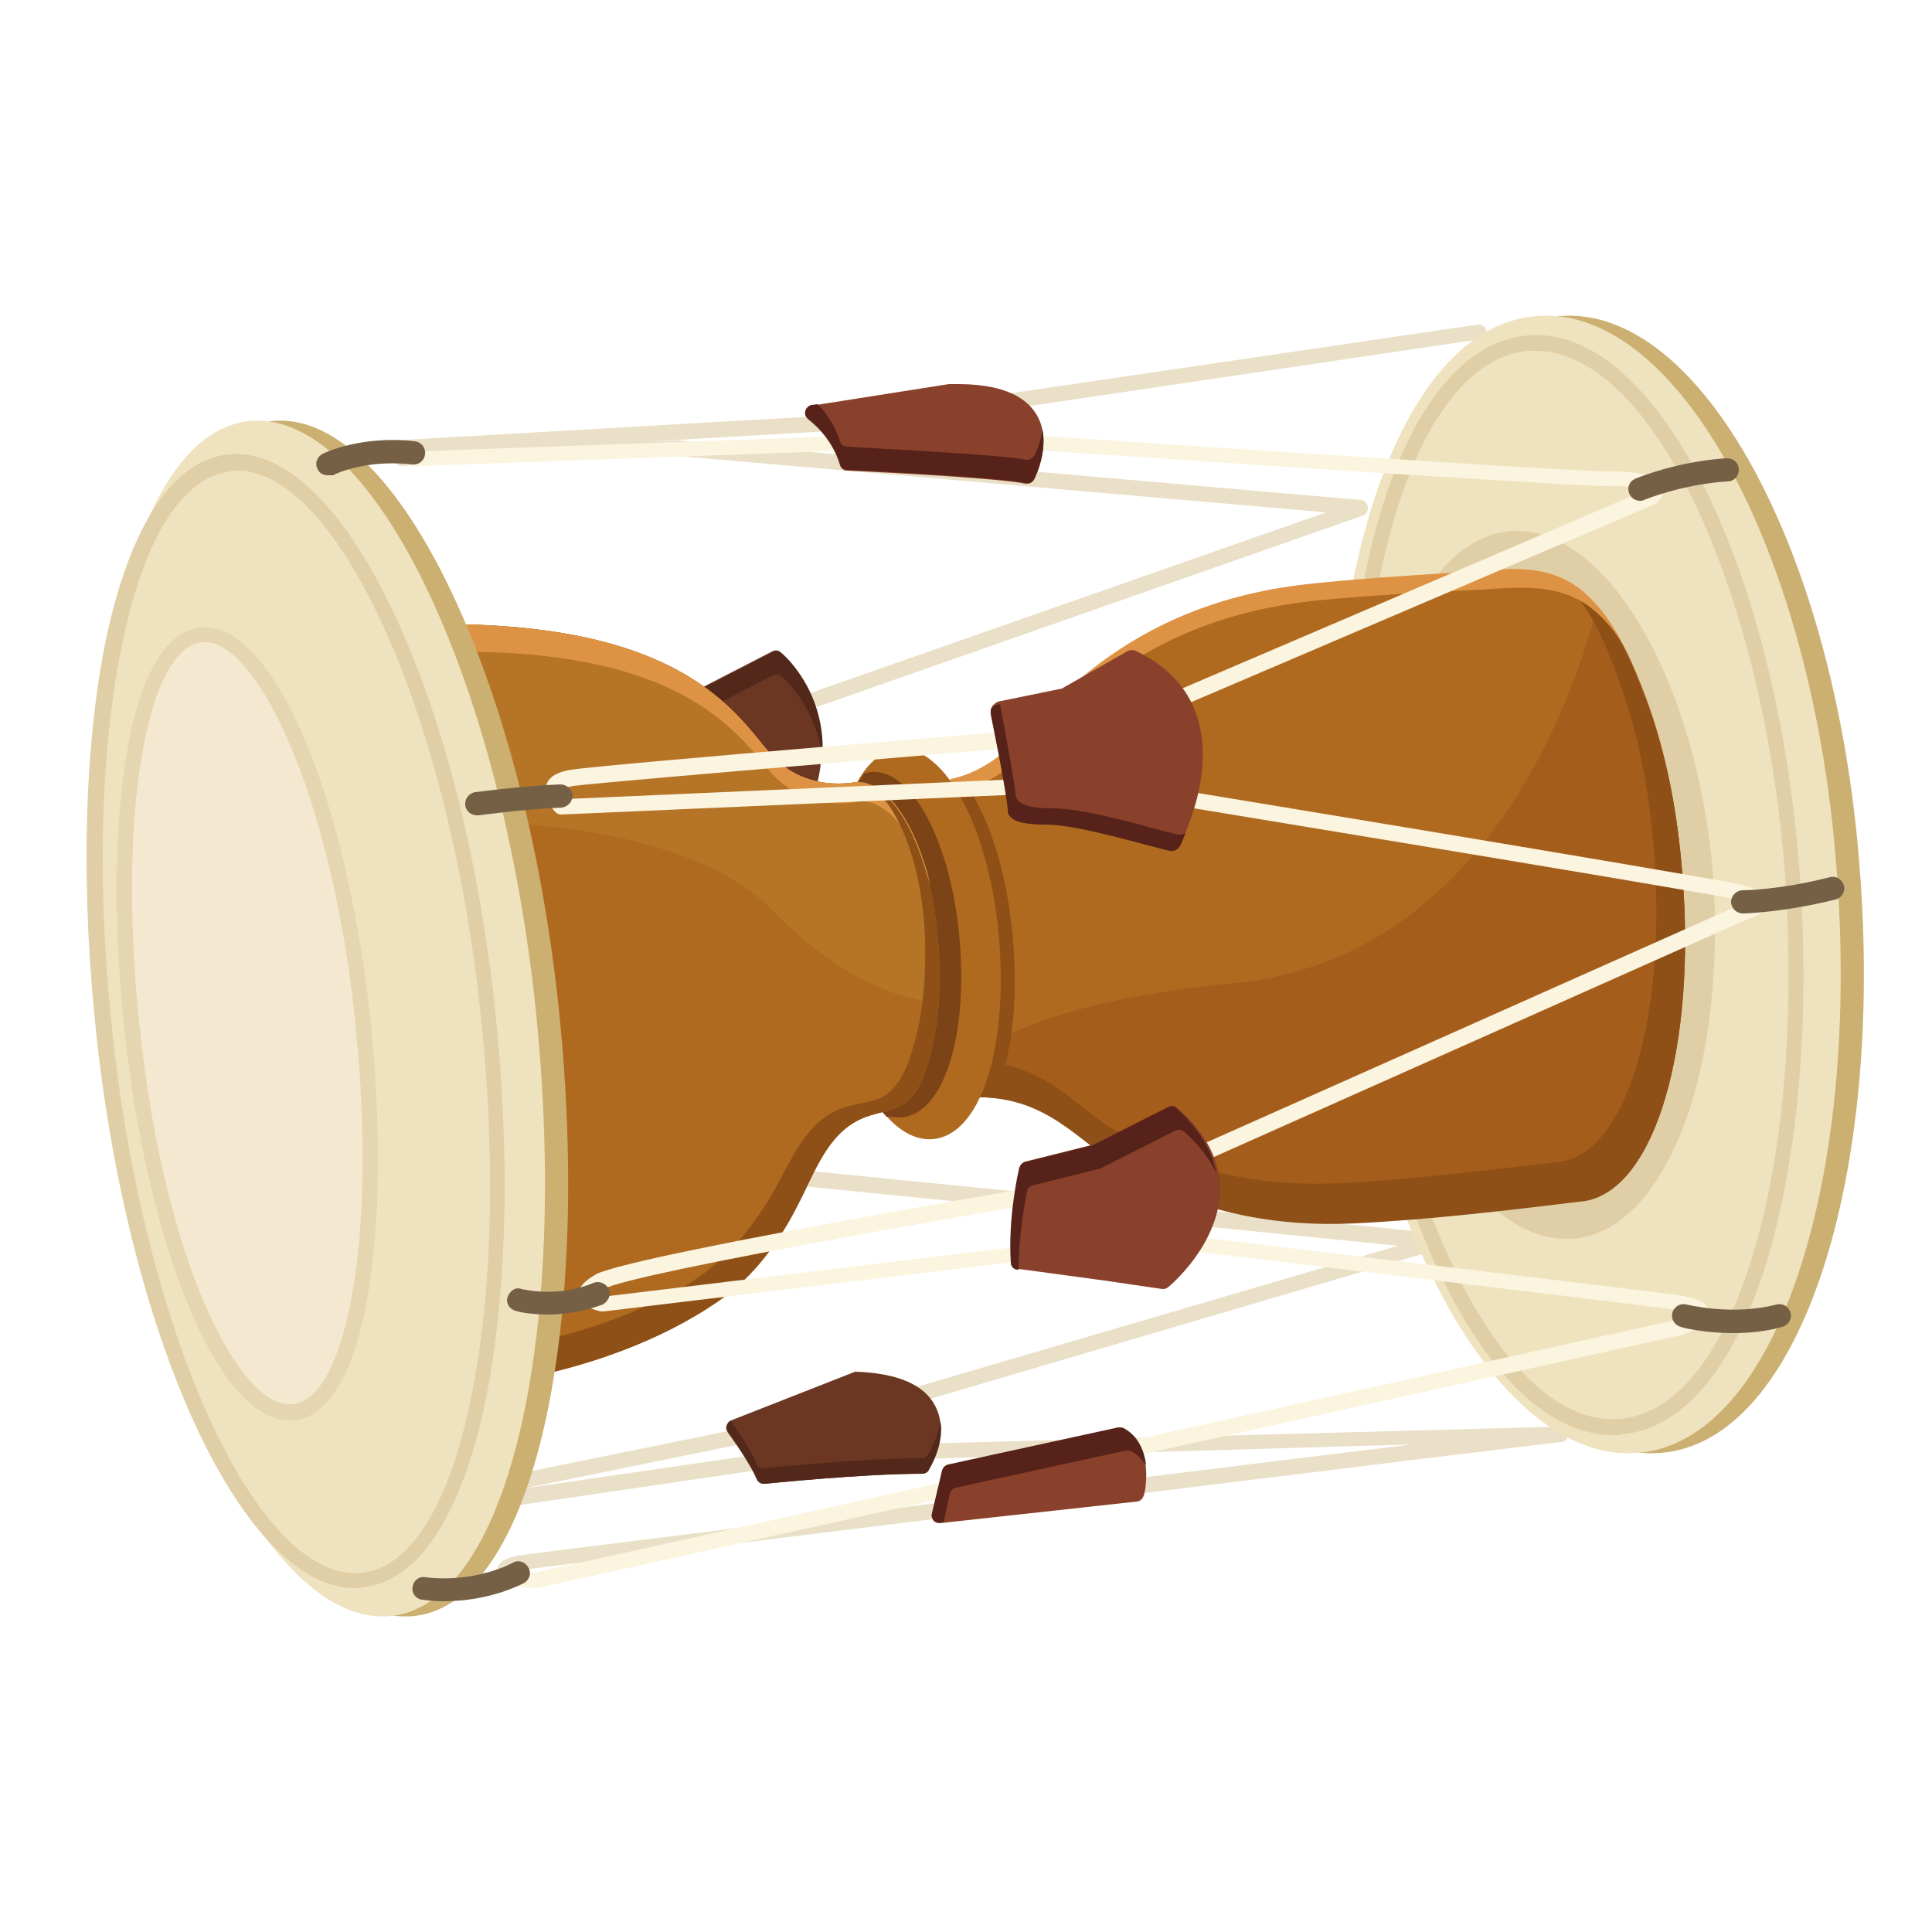 <?xml version="1.0" encoding="utf-8"?>
<!-- Generator: Adobe Illustrator 16.0.0, SVG Export Plug-In . SVG Version: 6.00 Build 0)  -->
<!DOCTYPE svg PUBLIC "-//W3C//DTD SVG 1.1//EN" "http://www.w3.org/Graphics/SVG/1.1/DTD/svg11.dtd">
<svg version="1.1" id="Layer_2" xmlns:x="http://ns.adobe.com/Extensibility/1.0/" xmlns:i="http://ns.adobe.com/AdobeIllustrator/10.0/" xmlns:graph="http://ns.adobe.com/Graphs/1.0/"
	 xmlns="http://www.w3.org/2000/svg" xmlns:xlink="http://www.w3.org/1999/xlink" xmlns:a="http://ns.adobe.com/AdobeSVGViewerExtensions/3.0/"
	 x="0px" y="0px" width="250px" height="250px" viewBox="0 0 250 250" style="enable-background:new 0 0 250 250;"
	 xml:space="preserve">
<g>
	<path style="fill:#EAE0C7;" d="M65.6,204.5c-0.2,0-0.4-0.1-0.6-0.2c-0.4-0.3-0.7-0.8-0.6-1.4c0.2-1,1.4-1.5,4-1.8
		c3.2-0.4,79.6-10,114.4-14.2l-77.7,2.3l-38.2,5.6c-0.3,0-0.7-0.1-0.9-0.4l-1.4-1.7c-0.2-0.3-0.3-0.6-0.2-1c0.1-0.3,0.4-0.6,0.7-0.6
		l45.2-9.2l70.6-20.7L72.1,150.3c-0.5-0.1-0.9-0.6-0.9-1.1c0.1-0.5,0.6-0.9,1.1-0.9l113.8,11.3c0.5,0,0.8,0.4,0.9,0.9
		c0,0.5-0.2,0.9-0.7,1.1l-75.4,22.2l-43.1,8.8l37.1-5.4c0,0,0.1,0,0.1,0l97-2.6c0.6,0,1,0.4,1,0.9c0,0.5-0.3,1-0.9,1.1
		C201,186.6,73,202.5,68.7,203c-1.2,0.1-1.8,0.3-2.1,0.4c0,0.2-0.1,0.4-0.2,0.6C66.2,204.3,65.9,204.5,65.6,204.5z"/>
	<path style="fill:#EAE0C7;" d="M65.4,105.6c-0.4,0-0.8-0.3-0.9-0.7c-0.2-0.5,0.1-1.1,0.6-1.3l106.5-37.3l-84-7.3L52,60.3
		c-0.3,0-0.6-0.1-0.8-0.4l-1.1-1.3c-0.2-0.3-0.3-0.7-0.1-1c0.2-0.3,0.5-0.6,0.9-0.6l62.8-3.6L191.2,42c0.5-0.1,1.1,0.3,1.1,0.8
		c0.1,0.5-0.3,1.1-0.8,1.1l-77.6,11.5l-31,1.8l4.8-0.2c0,0,0.1,0,0.1,0l88.3,7.7c0.5,0,0.8,0.4,0.9,0.9c0.1,0.5-0.2,0.9-0.6,1.1
		L65.7,105.5C65.6,105.5,65.5,105.6,65.4,105.6z"/>
</g>
<g>
	<g>
		<path style="fill:#6B3722;" d="M103.2,106.5c0.4,0,0.7-0.2,0.9-0.6c6.4-13.5-3-21.4-3.1-21.5c-0.3-0.3-0.7-0.3-1.1-0.1l-13,6.7
			c-0.4,0.2-0.6,0.6-0.5,1l1,12.9c0,0.5,0.4,0.9,1,0.9L103.2,106.5C103.2,106.5,103.2,106.5,103.2,106.5z"/>
		<path style="fill:#512819;" d="M87,94.1l13-6.7c0.4-0.2,0.8-0.1,1.1,0.1c0.1,0.1,4.7,3.9,5.3,10.8c0.7-8.8-5.2-13.8-5.3-13.8
			c-0.3-0.3-0.7-0.3-1.1-0.1l-13,6.7c-0.4,0.2-0.6,0.6-0.5,1l0.2,2.4C86.7,94.3,86.8,94.1,87,94.1z"/>
	</g>
	<g>
		<path style="fill:#6B3722;" d="M121,181.9c-1.4-2.7-4.8-4.2-10.2-4.4c-0.1,0-0.3,0-0.4,0.1l-15.8,6.2c-0.3,0.1-0.5,0.4-0.6,0.7
			c-0.1,0.3,0,0.6,0.2,0.9c0,0,2.8,3.8,3.7,6c0.2,0.4,0.5,0.6,0.9,0.6c0,0,0.1,0,0.1,0c0.1,0,12.5-1.3,20.4-1.3
			c0.3,0,0.7-0.2,0.8-0.5C120.2,190,123,185.6,121,181.9z"/>
		<path style="fill:#512819;" d="M120.1,188.2c-0.2,0.3-0.5,0.5-0.8,0.5c-7.9,0-20.3,1.3-20.4,1.3c0,0-0.1,0-0.1,0
			c-0.4,0-0.8-0.2-0.9-0.6c-0.7-1.7-2.6-4.4-3.3-5.5c-0.3,0.1-0.5,0.3-0.5,0.6c-0.1,0.3,0,0.6,0.2,0.9c0,0,2.8,3.8,3.7,6
			c0.2,0.4,0.5,0.6,0.9,0.6c0,0,0.1,0,0.1,0c0.1,0,12.5-1.3,20.4-1.3c0.3,0,0.7-0.2,0.8-0.5c0.1-0.2,2-3.2,1.5-6.3
			C121.3,186.2,120.2,188,120.1,188.2z"/>
	</g>
</g>
<g>
	<path style="fill:#CCB071;" d="M240.6,111.8c3.3,40.6-7.6,74.8-25.7,76.2c-18.1,1.5-35.5-30.3-38.8-70.9
		c-3.3-40.6,7.6-74.8,25.7-76.2C220,39.4,237.4,71.1,240.6,111.8z"/>
	<path style="fill:#EFE3BF;" d="M237.6,111.8c3.3,40.6-7.6,74.8-25.7,76.2c-18.1,1.5-35.5-30.3-38.8-70.9
		c-3.3-40.6,7.6-74.8,25.7-76.2C217,39.4,234.4,71.1,237.6,111.8z"/>
	<g>
		<path style="fill:#E0CFA6;" d="M208.7,185.7c-16.1,0-31-30.2-34-68.7c-3.2-40.6,6.7-72.2,23-73.6c16.4-1.4,32,29.3,35.1,68.6
			c1.5,19,0,37-4,50.7c-4.2,14.1-11,22.3-19,22.9C209.4,185.7,209,185.7,208.7,185.7z M198.7,45.4c-0.3,0-0.6,0-0.9,0
			c-14.9,1.2-24.3,32.6-21.2,71.4c2.9,37.6,17.8,68.1,33,66.8c7.2-0.6,13.3-8.2,17.3-21.5c4-13.4,5.4-31.1,4-49.9
			C227.9,75.4,213.5,45.4,198.7,45.4z"/>
	</g>
	<path style="fill:#E0CFA6;" d="M196.6,68.7c-0.2,0-0.5,0-0.7,0c-12.2,0.5-20.3,21.1-18.5,46.8c1.8,24.9,13.4,45.4,25.8,44.8
		c5.8-0.2,10.9-5.2,14.4-13.9c3.5-8.8,4.9-20.5,4.1-32.9C219.8,89.2,208.6,69,196.6,68.7z"/>
</g>
<g>
	<g>
		<path style="fill:#AF6A20;" d="M217.7,113.2c-0.6-7.7-2-15.6-4.8-22.8c-1.9-5-4.3-10.9-8.7-14.1c-4.8-3.6-10.5-2.3-16.1-2
			c-6.4,0.4-12.8,0.8-19.2,1.5c-10.5,1.2-19.8,4.7-28.1,11.3c-5.6,4.4-10.6,12.5-17.9,13.9l0.6,13.6l-0.1,0l0.2,2.3l0.5,10.3
			l0.6-0.1l1.4,14.8c9.7-0.2,13.7,6.1,19.8,9.6c9.3,5.3,19,7.2,29.5,6.7c10-0.5,19.9-1.7,29.8-2.9l0,0
			C214.3,153.7,219.5,135.2,217.7,113.2z"/>
		<path style="fill:#A55D1C;" d="M213,90.3c-1.5-4-3.4-8.5-6.3-11.9c-2.2,8.7-13.2,45.6-47,48.8c-16.5,1.6-27.1,4.8-34,9.3l0.5,5.4
			c9.7-0.2,13.7,6.1,19.8,9.6c9.3,5.3,19,7.2,29.5,6.7c10-0.5,19.9-1.7,29.8-2.9c8.9-1.6,14.1-20.1,12.4-42.1
			C217.1,105.4,215.7,97.6,213,90.3z"/>
		<path style="fill:#8E5017;" d="M217.7,113.2c-0.6-7.7-2-15.6-4.8-22.8c-1.9-5-4.3-10.9-8.7-14.1c-0.6-0.5-1.3-0.9-2-1.2
			c3.5,3.2,5.6,8.3,7.2,12.7c2.6,7,4,14.5,4.6,22c1.7,21.2-3.3,39-11.9,40.5c-9.5,1.1-19.1,2.3-28.7,2.8
			c-10.1,0.5-19.5-1.4-28.4-6.4c-5-2.8-8.4-7.5-14.9-8.9c1.1-4.3,1.5-9.8,1-15.9c-0.7-9.1-3.3-16.9-6.7-21.2c-0.5,0.2-1,0.3-1.5,0.4
			v0c0,0-0.1,0-0.1,0l0.6,13.6l-0.1,0l0.2,2.3l0.5,10.3l0.6-0.1l1.4,14.8c0.5,0,0.9,0,1.4,0c0.4,0,0.8,0.1,1.2,0.1l0,0
			c7.9,0.8,11.7,6.3,17.3,9.5c9.3,5.3,19,7.2,29.5,6.7c10-0.5,19.9-1.7,29.8-2.9C214.3,153.7,219.5,135.2,217.7,113.2z"/>
		<path style="fill:#DD9343;" d="M124.4,115.9l-0.3-13.6c7.3-1.3,12.4-9.3,18-13.6c8.4-6.6,17.8-9.9,28.3-11
			c6.4-0.6,12.8-1,19.3-1.3c5.6-0.2,11.3-1.4,16.1,2.2c1.7,1.3,3.2,3.1,4.3,5c-1.5-2.9-3.4-5.7-5.8-7.5c-4.8-3.6-10.5-2.3-16.1-2
			c-6.4,0.4-12.8,0.8-19.2,1.5c-10.5,1.2-19.8,4.7-28.1,11.3c-5.6,4.4-10.6,12.5-17.9,13.9l0.5,13.6L124.4,115.9z"/>
	</g>
	<g>
		<path style="fill:#AF6A20;" d="M129.3,121.8c1.1,14.2-2.5,25.1-8.6,25.6c-6.1,0.5-11.9-9.6-13-23.9c-1.1-14.2,2.5-26.1,8.6-26.6
			C122.4,96.4,128.2,107.6,129.3,121.8z"/>
		<path style="fill:#7C4416;" d="M116.6,144.6c5.4-0.4,8.6-10.1,7.6-22.7c-1-12.6-6.1-22.5-11.5-22c-0.3,0-0.6,0.1-0.9,0.2
			c-3.2,4.5-4.8,13.5-4,23.6c0.7,9.3,3.4,16.8,6.9,20.8C115.3,144.5,115.9,144.6,116.6,144.6z"/>
	</g>
	<g>
		<path style="fill:#AF6A20;" d="M121.4,121.9c-0.9-11.7-5.6-20.9-10.6-20.7c0,0,0,0-0.1,0c0,0-0.1,0-0.1,0c-0.2,0-0.3,0.1-0.5,0.1
			c-1.8,0.2-6.9,0.5-10.7-4C94.8,91.8,87,78.5,47.9,81.1c0,0,4.2,99.2,4.2,99.2c0,0.3,13.6-1.6,14.4-1.7c9.1-1.6,19-5,26.7-10.4
			c4.4-3.1,7.7-7.6,10.1-12.4c2.1-4,3.7-9,8.1-11c1.7-0.8,3.7-0.9,5.3-1.8c2.7-1.5,3.6-6,4.2-8.8C121.7,130.1,121.7,126,121.4,121.9
			z"/>
		<path style="fill:#B57426;" d="M110.8,101.2C110.8,101.2,110.8,101.3,110.8,101.2c-0.1,0-0.1,0-0.2,0c-0.2,0-0.3,0.1-0.5,0.1
			c-1.8,0.2-6.9,0.5-10.7-4C94.8,91.8,87,78.5,47.9,81.1c0,0,0.4,10.4,1,24.5c3.4,0.6,5.8,0.9,5.8,0.9s32.3-2.2,45.6,11.6
			c7.2,7.4,14.9,11.2,21.1,11.6c0.2-2.6,0.1-5.2-0.1-7.8C120.5,110.2,115.8,101.1,110.8,101.2z"/>
		<g>
			<path style="fill:#DD9343;" d="M99.8,100c3.9,4.4,9,4.1,10.8,3.8c0.2,0,0.3-0.1,0.5-0.1c0,0,0.1,0,0.1,0c0.1,0,0.1,0,0.1,0
				c3.5-0.2,6.9,4.2,9.1,10.8c-1.9-7.9-5.6-13.4-9.5-13.3c0,0,0,0-0.1,0c0,0-0.1,0-0.1,0c-0.2,0-0.3,0.1-0.5,0.1
				c-1.8,0.2-6.9,0.5-10.7-4C94.8,91.8,87,78.5,47.9,81.1c0,0,0.1,1.4,0.2,3.8C87,81.5,95.1,94.6,99.8,100z"/>
		</g>
		<path style="fill:#8E5017;" d="M121.4,121.9c-0.8-10.5-4.7-18.9-9.1-20.4c3.9,2.4,7.1,10.4,7.4,20.1c0.1,4-0.1,8-1,11.9
			c-0.7,2.8-1.8,7.1-4.6,8.5c-1.7,0.8-3.7,0.8-5.4,1.5c-4.5,1.8-6.3,6.6-8.5,10.5c-2.6,4.6-6.1,8.9-10.6,11.8
			c-7.9,4.9-17.9,7.9-27.1,9c-0.5,0.1-6.5,0.6-10.6,0.9c0.1,2.9,0.2,4.6,0.2,4.6c0,0.3,13.6-1.6,14.4-1.7c9.1-1.6,19-5,26.7-10.4
			c4.4-3.1,7.7-7.6,10.1-12.4c2.1-4,3.7-9,8.1-11c1.7-0.8,3.7-0.9,5.3-1.8c2.7-1.5,3.6-6,4.2-8.8C121.7,130.1,121.7,126,121.4,121.9
			z"/>
	</g>
</g>
<g>
	<path style="fill:#CCB071;" d="M72.1,128.6c4.8,42.7-2.9,78.7-18.4,80.5c-15.6,1.8-32.1-31.4-37-74.1c-4.8-42.7,2.9-78.7,18.4-80.5
		S67.2,85.9,72.1,128.6z"/>
	<path style="fill:#EFE3BF;" d="M69.1,128.6c4.8,42.7-2.9,78.7-18.4,80.5c-15.6,1.8-32.1-31.4-37-74.1c-4.8-42.7,2.9-78.7,18.4-80.5
		S64.2,85.9,69.1,128.6z"/>
	<g>
		<path style="fill:#E0CFA6;" d="M45.9,205.5c-14.2,0-28.8-30.9-33.3-70.4c-2.2-19.6-1.8-38.1,1.1-52.3c3.1-14.7,8.6-23.2,15.8-24
			c14.5-1.6,29.8,29.8,34.4,70.3c2.2,19.6,1.8,38.1-1.1,52.3c-3.1,14.7-8.6,23.2-15.8,24C46.7,205.5,46.3,205.5,45.9,205.5z
			 M30.7,60.9c-0.3,0-0.6,0-0.9,0.1c-6.2,0.7-11.2,8.7-14,22.4c-2.9,13.9-3.3,32.3-1.1,51.6c4.4,38.7,18.9,70,32.2,68.5
			c6.2-0.7,11.2-8.7,14-22.4c2.9-13.9,3.3-32.3,1.1-51.6C57.7,91.6,43.6,60.9,30.7,60.9z"/>
	</g>
	<g>
		<path style="fill:#E5D6B1;" d="M37.4,183.8c-8.9,0-18-21.3-21.2-49.5c-1.5-13.6-1.5-26.6,0.1-36.3c1.7-10.5,5.1-16.3,9.6-16.8
			c9.1-1,18.6,20.6,21.9,49.5c1.5,13.6,1.5,26.6-0.1,36.3c-1.7,10.5-5.1,16.3-9.6,16.8C37.9,183.8,37.6,183.8,37.4,183.8z
			 M26.5,83.1c-0.1,0-0.3,0-0.4,0c-3.5,0.4-6.3,5.9-7.8,15.1c-1.6,9.6-1.6,22.3-0.1,35.8c3.3,29.5,12.6,47.7,19.3,47.7
			c0.1,0,0.3,0,0.4,0c3.5-0.4,6.3-5.9,7.8-15.1c1.6-9.6,1.6-22.3,0.1-35.8C42.6,102.3,33.2,83.1,26.5,83.1z"/>
	</g>
	<path style="fill:#F4E9D0;" d="M26.5,83.1c-0.1,0-0.3,0-0.4,0c-3.5,0.4-6.3,5.9-7.8,15.1c-1.6,9.6-1.6,22.3-0.1,35.8
		c3.3,29.5,12.6,47.7,19.3,47.7c0.1,0,0.3,0,0.4,0c3.5-0.4,6.3-5.9,7.8-15.1c1.6-9.6,1.6-22.3,0.1-35.8
		C42.6,102.3,33.2,83.1,26.5,83.1z"/>
</g>
<path style="fill:#FBF4DF;" d="M68.8,205.5c-0.9,0-2.4-0.2-3.8-1.2c-0.4-0.3-0.5-1-0.2-1.4c0.3-0.4,1-0.5,1.4-0.2c1.4,1,3,0.8,3,0.8
	l148.1-32.8c0.6-0.2,1.2-0.5,1.6-0.7c-0.4-0.2-1.2-0.4-2.6-0.6c-7.6-1-64.7-7.8-67.7-8.2l-70.5,8.5c-0.1,0-0.2,0-0.3,0
	c-0.6-0.1-2.6-0.6-2.9-2c-0.2-1.3,1.2-2.2,2.2-2.8c5.1-2.7,67.8-13.2,71.9-13.9l76.1-33.9c0,0,0.1,0,0.1-0.1
	c0.3-0.1,0.6-0.2,0.8-0.3c-0.3-0.1-0.9-0.3-1.7-0.4c-5.9-1.2-80-13.4-83.2-13.9l-68.5,3c-0.3,0-0.5-0.1-0.7-0.3
	c-0.2-0.2-1.8-1.8-1.2-3.5c0.3-1.1,1.4-1.7,3.2-2c4.5-0.7,64-5.6,68.3-5.9l70.8-30.3c-0.5-0.2-1.9-0.6-5.2-0.5c0,0,0,0,0,0
	c-5.2,0-77.8-4.9-81.6-5.2l-71.8,2.6c-0.4,0.1-2.1,0.2-3.1-1c-0.3-0.4-0.3-1.1,0.2-1.4c0.4-0.3,1.1-0.3,1.4,0.2
	c0.3,0.4,1.1,0.3,1.2,0.3c0.1,0,0.1,0,0.2,0l71.9-2.6c0,0,0.1,0,0.1,0c0.8,0.1,76.4,5.2,81.5,5.2c0.1,0,0.2,0,0.3,0
	c4.4,0,6.5,0.6,7,1.9c0.3,0.8-0.1,1.6-0.6,2.1c-0.1,0.1-0.2,0.1-0.3,0.2l-71.4,30.5c-0.1,0-0.2,0.1-0.3,0.1
	c-0.6,0.1-63.9,5.3-68.3,5.9c-1.2,0.2-1.6,0.5-1.6,0.6c-0.1,0.2,0.2,0.7,0.5,1.1l68.2-3c0.1,0,0.1,0,0.2,0
	c3.2,0.5,77.3,12.7,83.4,14c1.9,0.4,3.7,1,3.8,2.3c0,1.3-1.7,2-2.7,2.3L149.7,153c-0.1,0-0.2,0.1-0.2,0.1
	c-18.5,3.1-67.4,11.5-71.4,13.7c-0.6,0.3-0.9,0.5-1,0.7c0.2,0.1,0.6,0.3,0.9,0.3l70.5-8.5c0.1,0,0.2,0,0.2,0
	c0.6,0.1,60,7.2,67.8,8.2c3.2,0.4,4.6,1.1,4.7,2.3c0.1,1.4-1.8,2.3-3.4,2.9L69.5,205.5C69.5,205.5,69.2,205.5,68.8,205.5z"/>
<g>
	<g>
		<path style="fill:#89412B;" d="M104.6,54.3c0,0,3,2.1,4.1,5.9c0.1,0.4,0.5,0.7,0.9,0.7c6.9,0.3,20.6,1.1,23.1,1.7
			c0.1,0,0.2,0,0.2,0c0.4,0,0.7-0.2,0.9-0.5c0.1-0.2,2.5-4.9,0.3-8.5c-1.6-2.6-5-3.9-10.2-3.9c-0.3,0-0.7,0-1,0c0,0-0.1,0-0.1,0
			L105,52.5c-0.4,0.1-0.7,0.4-0.8,0.8C104.1,53.6,104.3,54,104.6,54.3z"/>
		<path style="fill:#562219;" d="M133.8,59c-0.2,0.3-0.5,0.5-0.9,0.5c-0.1,0-0.1,0-0.2,0c-2.5-0.6-16.2-1.3-23.1-1.7
			c-0.4,0-0.8-0.3-0.9-0.7c-0.7-2.2-1.9-3.8-2.9-4.8l-0.8,0.1c-0.4,0.1-0.7,0.4-0.8,0.8c-0.1,0.4,0.1,0.8,0.4,1c0,0,3,2.1,4.1,5.9
			c0.1,0.4,0.5,0.7,0.9,0.7c6.9,0.3,20.6,1.1,23.1,1.7c0.1,0,0.2,0,0.2,0c0.4,0,0.7-0.2,0.9-0.5c0.1-0.2,1.7-3.3,1.1-6.4
			C134.6,57.5,133.9,58.9,133.8,59z"/>
	</g>
	<g>
		<path style="fill:#89412B;" d="M128.2,92.2c0,0.1,1.9,9.2,2.2,12.3c0,0.3,0,0.6,0.2,0.8c0.5,0.8,1.9,1.2,4.6,1.2
			c3.5,0,9.2,1.6,13.8,2.8c0.9,0.2,1.7,0.5,2.4,0.6c0.1,0,0.2,0,0.3,0c0.4,0,0.7-0.2,0.9-0.5c0.2-0.4,4.8-9,2.3-16.7
			c-1.2-3.7-3.9-6.6-8-8.5c-0.3-0.1-0.6-0.1-0.9,0l-8.6,4.9l-8.3,1.7C128.4,91.2,128.1,91.7,128.2,92.2z"/>
		<path style="fill:#562219;" d="M152.7,108c-0.1,0-0.2,0-0.3,0c-0.7-0.2-1.6-0.4-2.4-0.6c-4.6-1.3-10.4-2.8-13.8-2.8
			c-2.7,0-4.1-0.4-4.6-1.2c-0.2-0.3-0.2-0.6-0.2-0.8c-0.3-2.5-1.6-9.3-2-11.5l-0.4,0.1c-0.5,0.1-0.9,0.6-0.8,1.2
			c0,0.1,1.9,9.2,2.2,12.3c0,0.3,0,0.6,0.2,0.8c0.5,0.8,1.9,1.2,4.6,1.2c3.5,0,9.2,1.6,13.8,2.8c0.9,0.2,1.7,0.5,2.4,0.6
			c0.1,0,0.2,0,0.3,0c0.4,0,0.7-0.2,0.9-0.5c0.1-0.1,0.4-0.7,0.8-1.8C153.2,107.9,152.9,108,152.7,108z"/>
	</g>
	<g>
		<path style="fill:#89412B;" d="M152.3,143.3c-0.3-0.3-0.8-0.3-1.1-0.1l-9.7,4.9l-8.8,2.2c-0.4,0.1-0.6,0.4-0.7,0.7
			c-0.1,0.3-1.5,6.5-1.1,12.3c0,0.5,0.4,0.9,0.9,0.9l11.1,1.5l7.5,1.1c0,0,0.1,0,0.1,0c0.2,0,0.5-0.1,0.6-0.2
			c0.3-0.2,6.6-5.5,6.8-12.6C157.9,150.2,156,146.5,152.3,143.3z"/>
		<path style="fill:#562219;" d="M132.9,154.1c0.1-0.4,0.4-0.6,0.7-0.7l8.8-2.2l9.7-4.9c0.4-0.2,0.8-0.1,1.1,0.1
			c1.9,1.7,3.3,3.5,4.2,5.4c-0.6-3-2.3-5.8-5.2-8.4c-0.3-0.3-0.8-0.3-1.1-0.1l-9.7,4.9l-8.8,2.2c-0.4,0.1-0.6,0.4-0.7,0.7
			c-0.1,0.3-1.5,6.5-1.1,12.3c0,0.5,0.4,0.9,0.9,0.9l0.1,0C131.8,159.2,132.9,154.3,132.9,154.1z"/>
	</g>
	<g>
		<path style="fill:#89412B;" d="M145.4,184.9c-0.2-0.1-0.4-0.1-0.7-0.1l-22,4.8c-0.4,0.1-0.7,0.4-0.8,0.8l-1.3,5.5
			c-0.1,0.3,0,0.6,0.2,0.9c0.2,0.2,0.5,0.3,0.7,0.3c0,0,0.1,0,0.1,0l25.5-2.8c0.4,0,0.8-0.4,0.9-0.8
			C148.2,193.2,149.4,187,145.4,184.9z"/>
		<path style="fill:#562219;" d="M122.1,197l0.8-3.7c0.1-0.4,0.4-0.7,0.8-0.8l22-4.8c0.2,0,0.5,0,0.7,0.1c0.8,0.4,1.4,1.1,1.9,1.8
			c-0.2-1.8-1-3.8-2.9-4.8c-0.2-0.1-0.4-0.1-0.7-0.1l-22,4.8c-0.4,0.1-0.7,0.4-0.8,0.8l-1.3,5.5c-0.1,0.3,0,0.6,0.2,0.9
			c0.2,0.2,0.5,0.3,0.7,0.3c0,0,0.1,0,0.1,0L122.1,197z"/>
	</g>
</g>
<g>
	<g>
		<path style="fill:#756046;" d="M61.7,105.5c-0.7,0-1.4-0.5-1.5-1.3c-0.1-0.8,0.5-1.6,1.3-1.7c0.2,0,5.8-0.8,11-1
			c0.8,0,1.5,0.6,1.6,1.4c0,0.8-0.6,1.5-1.4,1.6c-5,0.2-10.7,1-10.7,1C61.8,105.5,61.7,105.5,61.7,105.5z"/>
	</g>
	<g>
		<path style="fill:#756046;" d="M70.9,170.1c-2.4,0-4.1-0.4-4.2-0.5c-0.8-0.2-1.3-1-1-1.8s1-1.3,1.8-1c0.1,0,4.6,1.2,9.3-0.8
			c0.8-0.3,1.6,0.1,2,0.8c0.3,0.8-0.1,1.6-0.8,2C75.3,169.8,72.8,170.1,70.9,170.1z"/>
	</g>
	<g>
		<path style="fill:#756046;" d="M42.4,61.5c-0.6,0-1.1-0.3-1.3-0.8c-0.4-0.7-0.1-1.6,0.7-2c0.2-0.1,5-2.4,11.9-1.6
			c0.8,0.1,1.4,0.8,1.3,1.7c-0.1,0.8-0.8,1.4-1.7,1.3c-6-0.7-10.1,1.3-10.2,1.4C42.8,61.5,42.6,61.5,42.4,61.5z"/>
	</g>
	<g>
		<path style="fill:#756046;" d="M57.4,207.2c-1.6,0-2.7-0.2-2.8-0.2c-0.8-0.1-1.4-0.9-1.2-1.7c0.1-0.8,0.9-1.4,1.7-1.2
			c0.1,0,5.7,0.9,11.3-1.9c0.7-0.4,1.6-0.1,2,0.7c0.4,0.7,0.1,1.6-0.7,2C63.8,206.8,59.9,207.2,57.4,207.2z"/>
	</g>
	<g>
		<path style="fill:#756046;" d="M212.2,64.8c-0.6,0-1.2-0.4-1.4-1c-0.3-0.8,0.1-1.6,0.9-1.9c6.2-2.4,11.6-2.6,11.8-2.6c0,0,0,0,0,0
			c0.8,0,1.5,0.6,1.5,1.5c0,0.8-0.6,1.5-1.5,1.5c-0.1,0-5.1,0.2-10.8,2.4C212.6,64.8,212.4,64.8,212.2,64.8z"/>
	</g>
	<g>
		<path style="fill:#756046;" d="M225.5,118.2c-0.8,0-1.5-0.7-1.5-1.5c0-0.8,0.7-1.5,1.5-1.5c0,0,4.7,0,11.3-1.7
			c0.8-0.2,1.6,0.3,1.8,1.1c0.2,0.8-0.3,1.6-1.1,1.8C230.6,118.1,225.7,118.2,225.5,118.2z"/>
	</g>
	<g>
		<path style="fill:#756046;" d="M224.3,172.5c-3.8,0-6.6-0.7-6.8-0.8c-0.8-0.2-1.3-1-1.1-1.8c0.2-0.8,1-1.3,1.8-1.1
			c0.1,0,5.9,1.5,11.7,0c0.8-0.2,1.6,0.3,1.8,1.1c0.2,0.8-0.3,1.6-1.1,1.8C228.5,172.3,226.3,172.5,224.3,172.5z"/>
	</g>
</g>
</svg>
